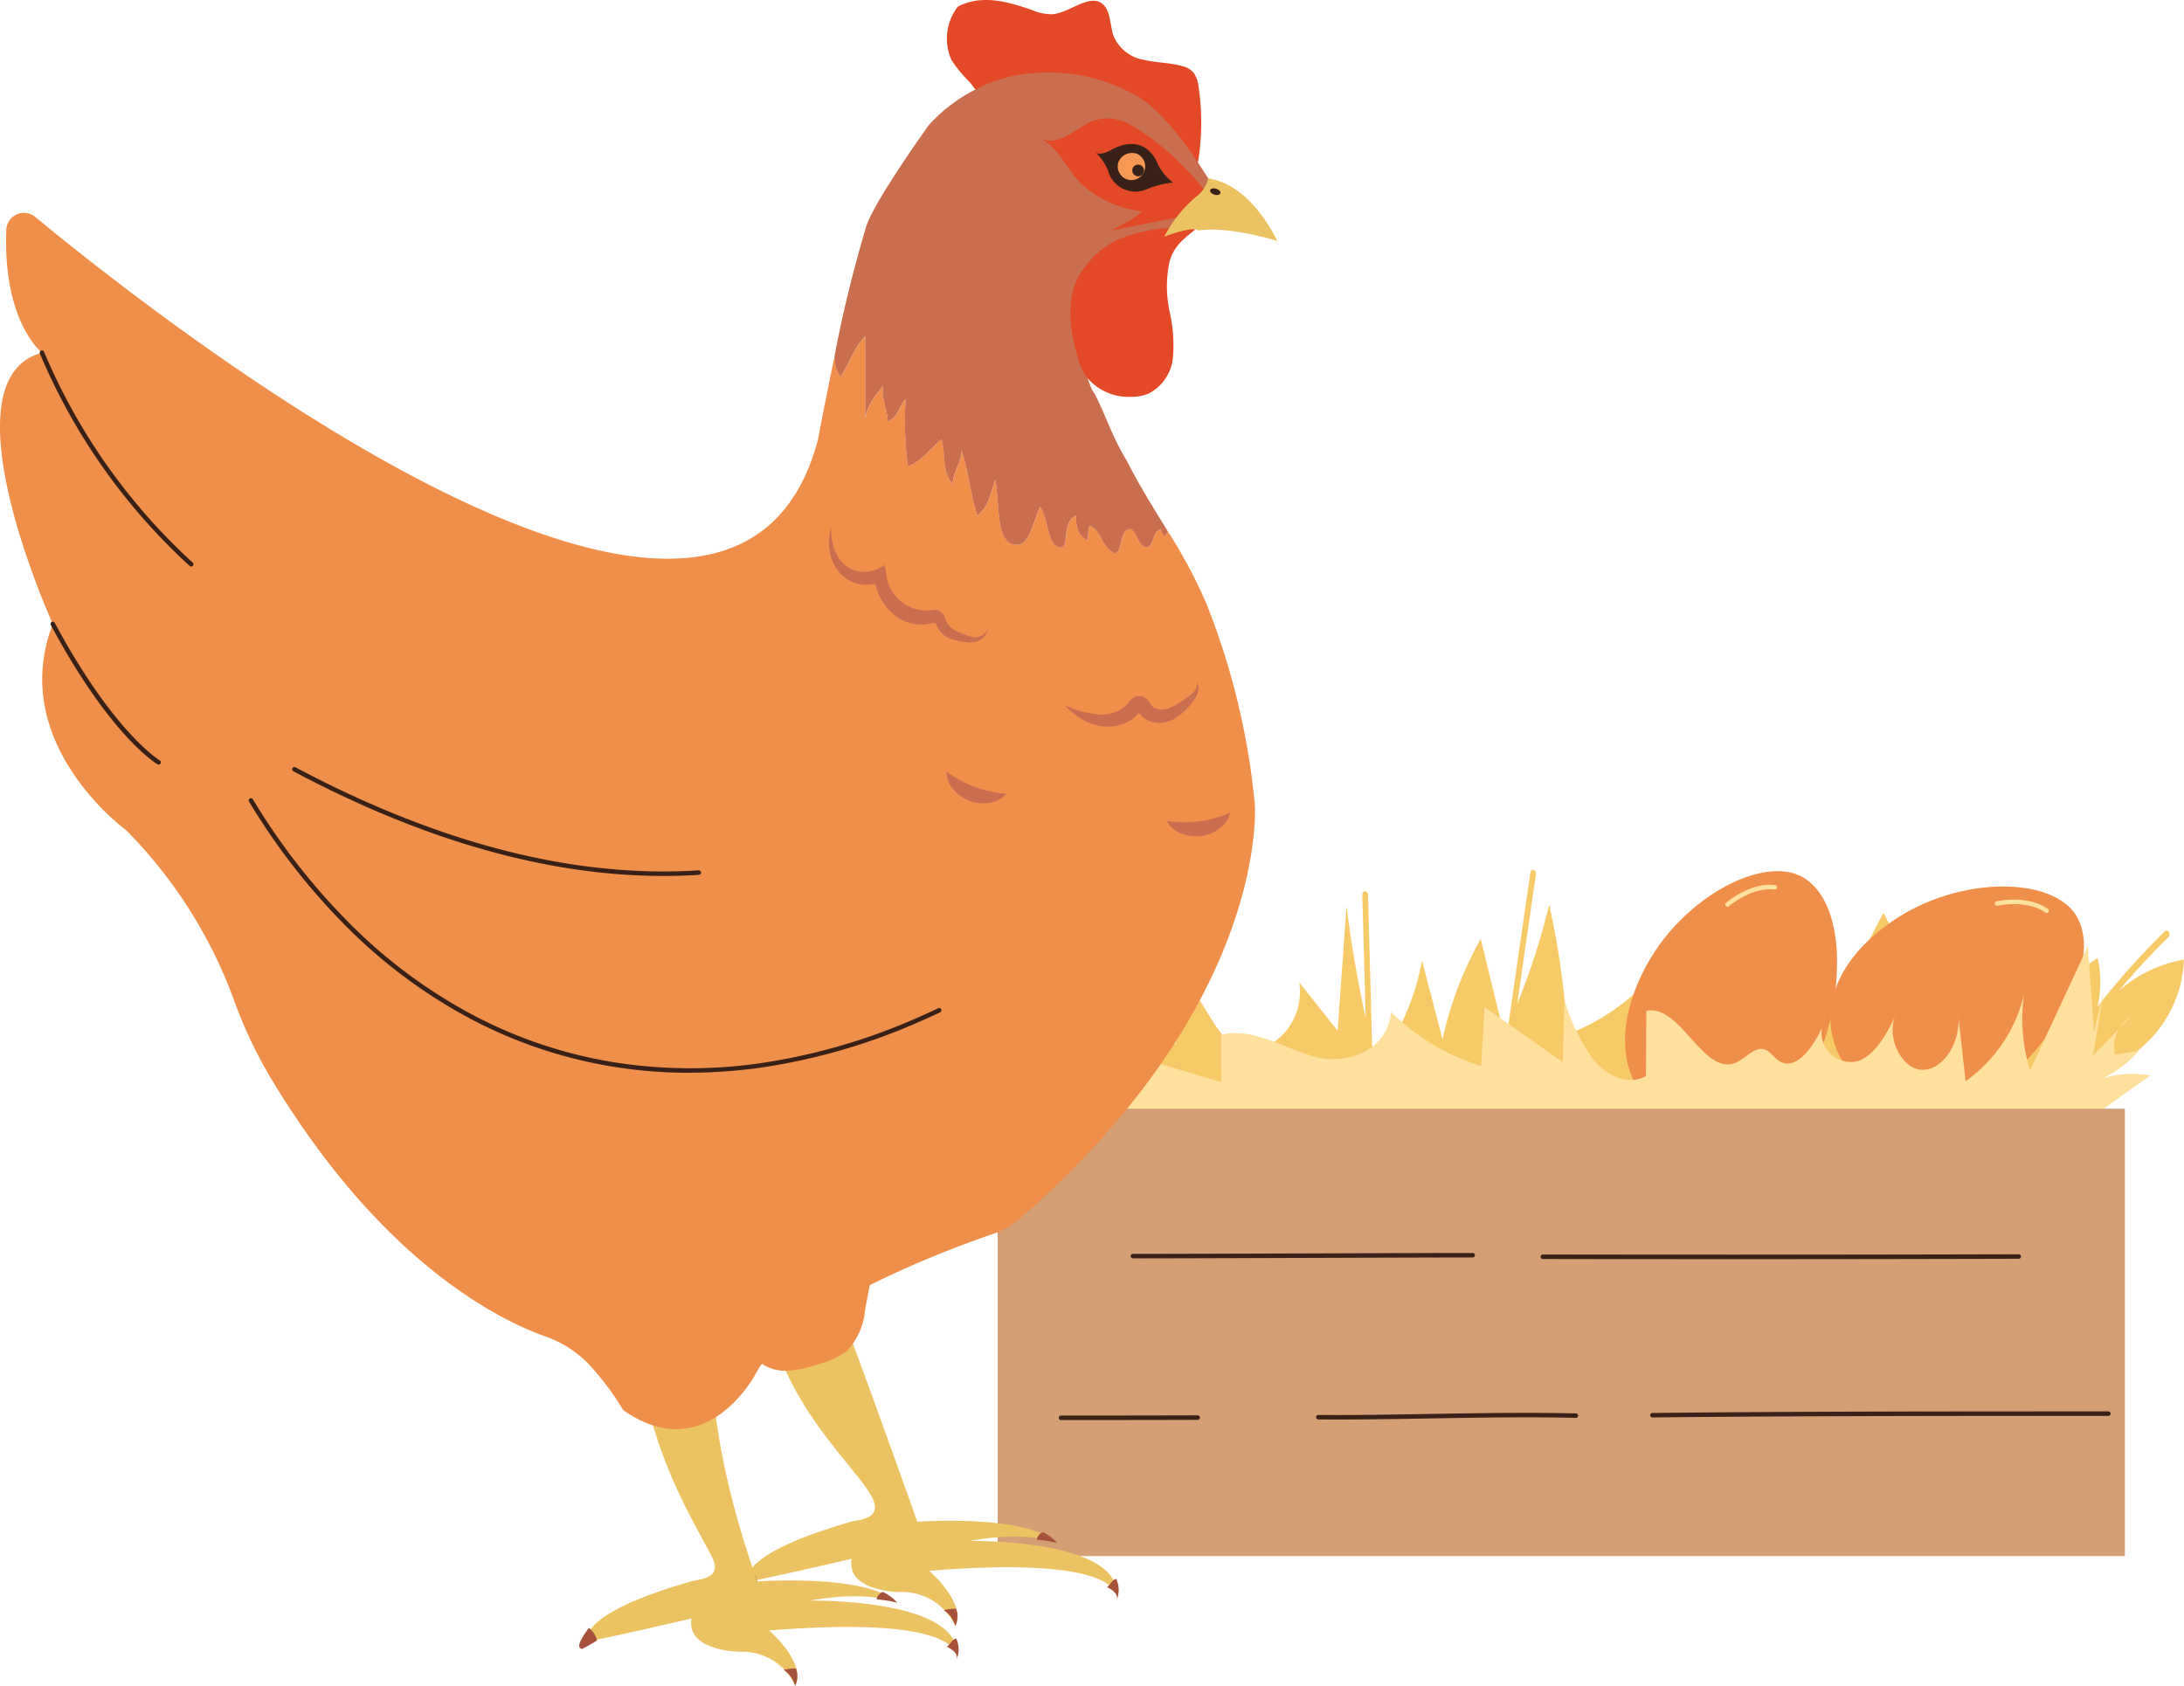 <svg id="Grupo_997211" data-name="Grupo 997211" xmlns="http://www.w3.org/2000/svg" xmlns:xlink="http://www.w3.org/1999/xlink" width="214.522" height="165.593" viewBox="0 0 214.522 165.593">
  <defs>
    <clipPath id="clip-path">
      <rect id="Rectángulo_349641" data-name="Rectángulo 349641" width="214.522" height="165.593" fill="none"/>
    </clipPath>
  </defs>
  <g id="Grupo_997210" data-name="Grupo 997210" clip-path="url(#clip-path)">
    <path id="Trazado_730816" data-name="Trazado 730816" d="M451.169,421.257a13.388,13.388,0,0,1-1.779-3.744,16.145,16.145,0,0,1,1.779,3.744" transform="translate(-345.189 -320.704)" fill="#f7ca68"/>
    <path id="Trazado_730817" data-name="Trazado 730817" d="M394.785,383.424c.048-.188.206-.281.351-.21a118.586,118.586,0,0,1,11.557,6.755l1.429.907.171.054c-3.52-2.482-7-6.514-10.211-9.327l11.89,5.249a17.8,17.8,0,0,0-.757-3.278,9.528,9.528,0,0,0,5.767,4.174q-.214-3.618-.427-7.236l4.133,5.066a22.389,22.389,0,0,0-.118-6.488c2.282.545,3.27,4.191,5.156,6.029,2.979,2.9,7.84-.917,7.123-5.6l3.773,4.742q.438-6.125.876-12.25c.455,3.7,1.087,7.373,1.882,10.995l-.332-12.085c-.005-.2.114-.361.269-.358a.348.348,0,0,1,.289.368l.407,14.812q.218.893.45,1.781a24.127,24.127,0,0,0,4.45-10.138l2.018,7.712a35.241,35.241,0,0,1,3.751-9.844l2.273,9.316c.156-.329.3-.662.455-1l2.142-14.842c.028-.2.173-.314.325-.269a.394.394,0,0,1,.223.437L452.268,381.6a66.894,66.894,0,0,0,3.135-9.715,79.854,79.854,0,0,1,1.784,12.74,20.855,20.855,0,0,0,10.723-9.107l1.1,7.938a24.613,24.613,0,0,0,5.348-9.143,36.77,36.77,0,0,0,7.006,11.566l6.872-13.2a33.6,33.6,0,0,1,3.3,9.269,14.47,14.47,0,0,0,3.347-7.773l2.978,7.752c.244.635.539,1.331,1.052,1.564a.888.888,0,0,0,.4.078,50.3,50.3,0,0,1,6.192-6.661.244.244,0,0,1,.391.089.432.432,0,0,1-.049.505,59.614,59.614,0,0,0-5.264,5.479l8.7-5.868a11.305,11.305,0,0,1-.006,4.779,72.624,72.624,0,0,1,6.611-7.4.244.244,0,0,1,.392.085.433.433,0,0,1-.046.506,67.163,67.163,0,0,0-4.853,5.24,13.058,13.058,0,0,1,6.371-3.04,12,12,0,0,1-5.013,9.3c-2.534,1.784-5.456,2.454-8.344,3.041l-.56.806a.245.245,0,0,1-.178.112.253.253,0,0,1-.215-.1.446.446,0,0,1-.029-.513l.086-.124c-18.3,3.692-36.746,7.359-55.425,6.344-8.911-.484-17.8-2.048-26.71-2.676-1.625-.115-3.251-.061-4.854-.1.451.118.906.226,1.361.333-1.184.013-2.366-.291-3.549-.218-1.292-.368-2.577-.75-3.845-1.146q.56.346,1.125.688c-.636-.138-1.272-.269-1.908-.384q-.876-.546-1.743-1.1a93.227,93.227,0,0,0-11.132-2.942.375.375,0,0,1-.253-.41c.014-.2.149-.338.3-.309a79.777,79.777,0,0,1,8.828,2.228,110.624,110.624,0,0,0-10.738-6.238.417.417,0,0,1-.179-.468" transform="translate(-303.235 -283.021)" fill="#f7ca68"/>
    <path id="Trazado_730818" data-name="Trazado 730818" d="M707.526,386.953a24.493,24.493,0,0,0,1.681-9.994c0-.02,0-.039,0-.059-.012-.2-.028-.4-.046-.592,0-.029-.006-.057-.009-.086q-.028-.28-.065-.553l-.013-.094q-.038-.27-.086-.534c-.005-.029-.01-.058-.015-.087q-.051-.275-.112-.541l-.012-.055a10.886,10.886,0,0,0-.523-1.666c-.007-.018-.016-.035-.023-.052q-.092-.22-.193-.43c-.02-.042-.042-.083-.064-.125-.057-.112-.115-.223-.175-.33-.028-.05-.058-.1-.087-.148-.057-.095-.115-.188-.175-.278-.034-.052-.07-.1-.105-.152-.059-.084-.12-.165-.182-.244-.039-.049-.078-.1-.119-.147-.063-.075-.128-.147-.194-.218-.042-.046-.085-.092-.128-.135-.069-.069-.141-.134-.213-.2-.044-.039-.087-.08-.132-.117-.08-.067-.164-.129-.249-.19-.04-.029-.079-.061-.12-.089a4.5,4.5,0,0,0-.393-.24c-.1-.052-.2-.1-.3-.142s-.182-.075-.275-.108h0c-4.009-1.437-11.231,2.577-14.7,8.99a18.421,18.421,0,0,0-1.689,4.23h0c-.062.247-.115.492-.163.734-.01.053-.019.105-.029.158q-.055.294-.095.584c-.007.049-.014.1-.02.146-.03.236-.054.469-.07.7,0,.018,0,.035,0,.052-.013.209-.02.416-.022.621,0,.053,0,.107,0,.16,0,.193.007.384.018.572,0,.029,0,.058,0,.086q.022.325.065.641c.005.039.012.078.018.118q.038.258.089.51c.01.048.019.1.03.143a8.677,8.677,0,0,0,.343,1.167c.017.044.034.088.051.132q.09.229.192.45c.017.036.032.073.05.109.086.179.178.354.276.526.013.023.027.044.04.067q.13.222.274.434l.084.121c.1.143.205.284.315.421l.04.051c.126.153.258.3.395.446.03.031.06.061.091.092q.169.173.35.338l.106.1c.152.134.309.265.473.39a9.414,9.414,0,0,0,1.248.8c5.041,2.724,11.782.642,14.564-6.485" transform="translate(-528.787 -283.483)" fill="#f08f4a"/>
    <path id="Trazado_730819" data-name="Trazado 730819" d="M731.066,376.968a.221.221,0,0,1-.145-.387c.1-.083,2.364-2.03,4.8-1.745a.221.221,0,1,1-.051.438c-2.238-.259-4.435,1.621-4.457,1.64a.221.221,0,0,1-.145.054" transform="translate(-561.383 -287.9)" fill="#ffe09c"/>
    <path id="Trazado_730820" data-name="Trazado 730820" d="M792.786,394.395a24.49,24.49,0,0,0,6.245-7.981l.025-.053q.127-.272.242-.543l.033-.079q.109-.26.207-.518l.033-.088q.1-.257.18-.511l.028-.083q.086-.265.16-.528l.016-.054a10.873,10.873,0,0,0,.336-1.714c0-.019,0-.038,0-.057.016-.158.029-.315.036-.47,0-.047,0-.094,0-.141,0-.125.006-.25,0-.373,0-.058,0-.115-.007-.172,0-.11-.011-.22-.021-.328-.006-.062-.013-.123-.02-.184q-.018-.152-.044-.3c-.01-.062-.022-.125-.034-.186-.019-.1-.042-.191-.067-.285-.016-.06-.031-.121-.048-.18-.028-.094-.06-.185-.093-.277-.02-.056-.038-.112-.06-.167-.039-.1-.083-.192-.128-.285-.022-.045-.04-.091-.063-.135a4.551,4.551,0,0,0-.231-.4c-.06-.092-.125-.18-.194-.267s-.124-.152-.191-.226h0c-2.838-3.176-11.1-3.093-17.206.89a18.419,18.419,0,0,0-3.5,2.912h0c-.173.187-.336.377-.494.567l-.1.125q-.188.233-.362.468c-.029.039-.059.079-.087.118-.139.193-.271.386-.395.581l-.027.045c-.112.178-.216.356-.316.535l-.076.14q-.137.255-.257.512c-.012.026-.026.051-.037.077q-.136.3-.249.594c-.014.038-.027.075-.041.113q-.09.245-.165.491c-.014.047-.029.093-.042.14a8.684,8.684,0,0,0-.255,1.189c-.007.047-.012.094-.018.141q-.03.244-.046.487c0,.04-.006.079-.008.119-.01.2-.013.4-.009.594,0,.026,0,.052,0,.078.006.171.017.342.034.512q.007.073.016.147c.02.174.045.347.077.52,0,.021.007.043.01.064.037.195.083.388.134.581.011.042.024.083.035.125q.066.233.146.464c.016.045.031.091.047.136.07.191.145.381.229.569h0a9.46,9.46,0,0,0,.713,1.3c3.13,4.8,10.049,6.185,15.894,1.248" transform="translate(-595.641 -288.478)" fill="#f08f4a"/>
    <path id="Trazado_730821" data-name="Trazado 730821" d="M850.139,382.422a.219.219,0,0,1-.127-.04c-1.845-1.3-4.671-.691-4.7-.684a.221.221,0,0,1-.1-.431c.123-.027,3.046-.655,5.049.755a.221.221,0,0,1-.127.4" transform="translate(-649.102 -292.737)" fill="#ffe09c"/>
    <path id="Trazado_730822" data-name="Trazado 730822" d="M526.7,413.529a9.943,9.943,0,0,0-4.859.321,10.154,10.154,0,0,0,3.719-2.766l-2.344.4a3.461,3.461,0,0,1,1.488-3.7l-3.653,3.8,1.1-6.543-1,4.224q-.3-4.223-.6-8.446l-5.682,12.224a17.7,17.7,0,0,1-.593-7.494,14.482,14.482,0,0,1-5.734,8.536l-.716-6.449c.249,2.614-1.478,5.4-3.581,5.327s-3.685-3.548-2.424-5.655c-.935,1.953-2.01,4.051-3.737,4.768a2.869,2.869,0,0,1-3.651-3.241c-.919,2-2.625,4.329-4.251,3.236-.476-.32-.835-.905-1.354-1.095-.993-.362-1.867.86-2.845,1.281-3.2,1.38-5.467-5.834-8.8-5.071q-.019,3.2-.038,6.391c-1.7.947-3.759.058-5.107-1.541a19.038,19.038,0,0,1-2.892-5.9q-.086,3.039-.172,6.078l-7.669-5.4q-.179,2.887-.358,5.775a21.58,21.58,0,0,1-8.832-5.3c-.37,3.9-4.492,5.232-7.553,4.38s-6.078-2.912-9.151-2.135l.007,4.631-11.7-3.46,1.835,3.9L410.8,409.827c-.44,1.945.7,3.907,1.989,5.126s2.829,2.115,3.772,3.755c.66,1.148,1,2.623,1.9,3.48a4.4,4.4,0,0,0,2.771.958,490.359,490.359,0,0,0,54.578,2.3q13.656-.185,27.3-1.132c4.026-.279,7.626-.195,11.226-2.3,4.223-2.473,8.271-5.687,12.366-8.486" transform="translate(-315.472 -307.88)" fill="#ffe09c"/>
    <rect id="Rectángulo_349640" data-name="Rectángulo 349640" width="110.722" height="43.937" transform="translate(97.992 108.908)" fill="#d49f74"/>
    <path id="Trazado_730823" data-name="Trazado 730823" d="M449.816,600.041H448.8a.221.221,0,1,1,0-.441c4.282,0,8.666,0,13.405-.017h0a.221.221,0,0,1,0,.442c-4.366.012-8.432.017-12.392.017" transform="translate(-344.568 -460.556)" fill="#382118"/>
    <path id="Trazado_730824" data-name="Trazado 730824" d="M559.569,599.175q-.951,0-1.9-.007a.221.221,0,0,1,0-.441h0c3.746.029,7.508-.036,11.146-.1,4.626-.08,9.409-.162,14.171-.051a.221.221,0,0,1,.215.226.223.223,0,0,1-.226.216c-4.752-.111-9.531-.029-14.152.051-3.026.052-6.137.106-9.255.106" transform="translate(-428.192 -459.742)" fill="#382118"/>
    <path id="Trazado_730825" data-name="Trazado 730825" d="M699.214,598.493a.221.221,0,0,1,0-.441c14.914-.155,30.1-.155,44.79-.155a.221.221,0,0,1,0,.442c-14.687,0-29.874,0-44.785.155Z" transform="translate(-536.916 -459.262)" fill="#382118"/>
    <path id="Trazado_730826" data-name="Trazado 730826" d="M479.886,531.321h-.752a.221.221,0,0,1,0-.441h0c2.195,0,9.882-.02,17.317-.046,7.19-.025,13.98-.048,16.053-.044a.221.221,0,1,1,0,.441h0c-2.071,0-8.861.019-16.05.044-6.743.023-13.694.047-16.568.047" transform="translate(-367.867 -407.714)" fill="#382118"/>
    <path id="Trazado_730827" data-name="Trazado 730827" d="M672.016,531.818c-6.072,0-12.437,0-19.222-.015a.221.221,0,0,1,0-.441h0c17.7.026,32.561.018,46.752-.025h0a.221.221,0,0,1,0,.442c-8.753.026-17.76.04-27.531.04" transform="translate(-501.26 -408.135)" fill="#382118"/>
    <path id="Trazado_730828" data-name="Trazado 730828" d="M317.806,549.658c.791,9.846,8.874,16.571,10.413,19.649,1.066,2.132-1.272,2.147-2.077,2.378-11.123,3.2-10.054,5.619-10.363,5.879-.324.273,10.427-2.243,10.427-2.243-.558,3.256,4.749,3.269,4.749,3.269a5.715,5.715,0,0,1,5.427,3.348c1.1-2.312-2.567-5.436-2.567-5.436,19.981-1.6,18.419,2.878,18.419,2.878,1.034-6.076-14.422-5.81-14.422-5.81,5.863-1.066,8.586.2,8.586.2-2.99-2.866-13.742-2.086-13.742-2.086-4.86-13.665-7.668-21.121-7.668-21.121Z" transform="translate(-242.553 -422.208)" fill="#ecc362"/>
    <path id="Trazado_730829" data-name="Trazado 730829" d="M313.351,666.445a14.9,14.9,0,0,0,1.555-.874,2.172,2.172,0,0,0-.8-1.23c-1.731,2.3-.535,1.92-.753,2.1" transform="translate(-240.539 -510.299)" fill="#a6513c"/>
    <path id="Trazado_730830" data-name="Trazado 730830" d="M400.912,683.213A2.2,2.2,0,0,0,401,681.5a5,5,0,0,0-1.214.139,2.667,2.667,0,0,1,1.131,1.57" transform="translate(-307.083 -523.482)" fill="#a6513c"/>
    <path id="Trazado_730831" data-name="Trazado 730831" d="M473.028,677.831v0" transform="translate(-363.346 -520.661)" fill="#a6513c"/>
    <path id="Trazado_730832" data-name="Trazado 730832" d="M469.889,670.954a2.616,2.616,0,0,0-.033-2.076c-.417.049-.619.614-.916.805,1.246.588.971,1.225.949,1.271" transform="translate(-360.206 -513.784)" fill="#a6513c"/>
    <path id="Trazado_730833" data-name="Trazado 730833" d="M439.186,649.817c0,.006,0,.011,0,.016a11.144,11.144,0,0,1,2.009.315,4.284,4.284,0,0,0-1.4-1.058.927.927,0,0,0-.608.727" transform="translate(-337.351 -498.585)" fill="#a6513c"/>
    <path id="Trazado_730834" data-name="Trazado 730834" d="M253.2,571.494c.791,9.846,5.676,17.37,7.216,20.448,1.066,2.132-1.272,2.147-2.077,2.378-11.123,3.2-10.054,5.619-10.363,5.879-.324.273,10.427-2.243,10.427-2.243-.558,3.256,4.749,3.269,4.749,3.269a5.715,5.715,0,0,1,5.427,3.348c1.1-2.312-2.567-5.436-2.567-5.436,19.981-1.6,18.419,2.878,18.419,2.878,1.034-6.076-14.422-5.809-14.422-5.809,5.863-1.066,8.586.2,8.586.2-2.99-2.865-13.742-2.086-13.742-2.086-4.86-13.664-4.471-21.92-4.471-21.92Z" transform="translate(-190.469 -438.981)" fill="#ecc362"/>
    <path id="Trazado_730835" data-name="Trazado 730835" d="M245.544,691.73a14.891,14.891,0,0,0,1.555-.874,2.171,2.171,0,0,0-.8-1.23c-1.731,2.3-.535,1.92-.753,2.1" transform="translate(-188.454 -529.721)" fill="#a6513c"/>
    <path id="Trazado_730836" data-name="Trazado 730836" d="M333.1,708.5a2.2,2.2,0,0,0,.083-1.709,5,5,0,0,0-1.214.139,2.667,2.667,0,0,1,1.131,1.57" transform="translate(-254.999 -542.904)" fill="#a6513c"/>
    <path id="Trazado_730837" data-name="Trazado 730837" d="M405.222,703.115v0" transform="translate(-311.262 -540.083)" fill="#a6513c"/>
    <path id="Trazado_730838" data-name="Trazado 730838" d="M402.082,696.238a2.616,2.616,0,0,0-.033-2.076c-.417.049-.619.615-.916.805,1.246.588.971,1.225.949,1.271" transform="translate(-308.122 -533.206)" fill="#a6513c"/>
    <path id="Trazado_730839" data-name="Trazado 730839" d="M371.379,675.1c0,.006,0,.011,0,.016a11.144,11.144,0,0,1,2.009.315,4.286,4.286,0,0,0-1.4-1.058.927.927,0,0,0-.608.727" transform="translate(-285.267 -518.006)" fill="#a6513c"/>
    <path id="Trazado_730840" data-name="Trazado 730840" d="M123.252,148.286a71.353,71.353,0,0,0-4.808-19.853,51.772,51.772,0,0,0-3.709-6.938,2.145,2.145,0,0,0-.234.407c0,.22-.44-.22-.44-.661-.881.22-.661,1.541-1.321,1.762-.881.22-1.1-1.762-1.762-1.762-1.1,0-.661,3.083-1.762,2.2-.881-.44-1.1-1.982-1.982-2.422-.441-.441-.22.881-.441,1.321-.881-.441-1.1-1.321-1.1-2.422-1.541.661-.44,3.523-1.762,3.083-1.1-.44-.881-2.642-1.762-3.964-.661,1.541-1.1,3.743-2.2,3.743-2.2.22-1.762-4.184-2.2-6.386-.441,1.321-.661,2.642-1.762,3.523-.661-1.982-.881-4.4-1.541-6.386,0,1.1-.881,2.2-.881,3.3-1.1-1.321-.661-2.863-1.1-4.4-1.1.881-1.982,2.2-3.3,2.643a33.175,33.175,0,0,1-.22-6.606c-.661.661-.661,1.762-1.762,2.2,0-1.1-.661-2.2-.44-3.523-.881,1.1-1.762,2.2-1.762,3.523V102.3c-1.1,1.1-1.541,2.642-2.422,3.964a3.364,3.364,0,0,1-.561-2.2c-.95,4.525-1.674,8.379-1.674,8.379-8.5,32.349-64.285-11.459-76.886-21.861A1.731,1.731,0,0,0,.621,91.85c-.354,9.069,3.5,12.067,3.5,12.067-9.86,2.665,1.066,26.648,1.066,26.648-4.53,11.725,7.195,20.253,7.195,20.253A46.215,46.215,0,0,1,22.957,167.44a44.2,44.2,0,0,0,3.635,7.716c10.864,18.089,22.4,23.773,27.023,25.411a10.924,10.924,0,0,1,4.549,3.067,27.144,27.144,0,0,1,3.047,4.148c8.147,5.725,12.992-3.523,12.992-3.523a8.551,8.551,0,0,1,.631-1.022,4.19,4.19,0,0,0,2.415.685,11.061,11.061,0,0,0,3.219-.676,7.528,7.528,0,0,0,2.751-1.3,6.8,6.8,0,0,0,1.764-4.065l.444-2.372a102.8,102.8,0,0,1,12.05-5.009,8.482,8.482,0,0,0,2.823-1.63c24.486-21.4,22.952-40.58,22.952-40.58" transform="translate(0 -69.274)" fill="#f08f4a"/>
    <path id="Trazado_730841" data-name="Trazado 730841" d="M403.313,8.047a12.554,12.554,0,0,1-1.773-2.156,5.108,5.108,0,0,1,.635-5.249c2.4-1.234,5.007-.454,7.354.37a4.587,4.587,0,0,0,2,.381c1.716-.185,3.678-2.134,4.933-.929.721.693.642,2.038,1,3.06a3.911,3.911,0,0,0,2.967,2.353c1.246.293,2.566.266,3.794.622a2.075,2.075,0,0,1,1.112.653,3.122,3.122,0,0,1,.486,1.45,23.72,23.72,0,0,1-.23,8.2c-3.4,1.01-6.687-.551-9.832-1.778-2.736-1.068-5.842-1.351-8.51-2.491-2.406-1.028-2.152-2.371-3.941-4.487" transform="translate(-308.081 0)" fill="#e34927"/>
    <path id="Trazado_730842" data-name="Trazado 730842" d="M354.231,60.524c.881-1.321,1.321-2.863,2.422-3.964v8.368c0-1.321.881-2.422,1.762-3.523-.22,1.321.44,2.422.44,3.523,1.1-.44,1.1-1.541,1.762-2.2a33.175,33.175,0,0,0,.22,6.606c1.321-.44,2.2-1.762,3.3-2.642.44,1.541,0,3.083,1.1,4.4,0-1.1.881-2.2.881-3.3.661,1.982.881,4.4,1.541,6.386,1.1-.881,1.321-2.2,1.762-3.523.44,2.2,0,6.606,2.2,6.386,1.1,0,1.541-2.2,2.2-3.744.881,1.321.661,3.523,1.762,3.964,1.321.441.22-2.422,1.762-3.083,0,1.1.22,1.982,1.1,2.422.22-.44,0-1.762.441-1.321.881.441,1.1,1.982,1.982,2.422,1.1.881.661-2.2,1.762-2.2.661,0,.881,1.982,1.762,1.762.661-.22.44-1.541,1.321-1.762,0,.44.44.881.44.661a2.15,2.15,0,0,1,.234-.407c-1.383-2.263-2.8-4.488-4.019-6.919-1.6-2.665-1.865-4-3.2-6.662-.533-.533-1.08-3.07-1.332-4a12.78,12.78,0,0,1-.267-6.129c.533-4.8,15.229-6.61,15.19-6.929-.021.194-4.946-9.518-9.311-12.079a17.5,17.5,0,0,0-12.482-2.006,15.978,15.978,0,0,0-8.053,4.758s-5.2,7.225-6.129,9.86a128.765,128.765,0,0,0-3.123,12.673,3.364,3.364,0,0,0,.561,2.2" transform="translate(-271.66 -23.53)" fill="#c96f4f"/>
    <path id="Trazado_730843" data-name="Trazado 730843" d="M458.6,59.135c-1.239-2.9-5.728-6.994-8.57-8.442a4.225,4.225,0,0,0-4.414.158c-1.216.714-2.558,1.851-4.073,1.366,1.743,1.038,2.487,3.081,3.911,4.448a10.828,10.828,0,0,0,5.8,2.607c-.082.469-2.578,1.651-2.98,1.9Z" transform="translate(-339.162 -38.519)" fill="#e34927"/>
    <path id="Trazado_730844" data-name="Trazado 730844" d="M463.934,61.773c.455.506,1.75-.293,1.75-.293,3.268-1.657,4.359,1.388,4.359,1.388a5.136,5.136,0,0,0,1.537,1.912,9.222,9.222,0,0,0-2.539.636,2.788,2.788,0,0,1-3.853-1.843,5.223,5.223,0,0,0-1.253-1.8" transform="translate(-356.361 -46.846)" fill="#382118"/>
    <path id="Trazado_730845" data-name="Trazado 730845" d="M475.377,64.917a1.349,1.349,0,1,1-1.828.886,1.443,1.443,0,0,1,1.828-.886" transform="translate(-363.714 -49.817)" fill="#f79854"/>
    <path id="Trazado_730846" data-name="Trazado 730846" d="M480.363,69.753a.573.573,0,1,1-.7.4.573.573,0,0,1,.7-.4" transform="translate(-368.424 -53.563)" fill="#382118"/>
    <path id="Trazado_730847" data-name="Trazado 730847" d="M463.982,289.174a1.026,1.026,0,0,1-.274.867,3.55,3.55,0,0,1-.706.612,8.887,8.887,0,0,1-1.611.98,2.271,2.271,0,0,1-.764.183,1.687,1.687,0,0,1-.694-.112.893.893,0,0,1-.432-.339,2.96,2.96,0,0,0-.371-.51,1.177,1.177,0,0,0-.542-.323,1.1,1.1,0,0,0-.725.061,1.69,1.69,0,0,0-.634.565,2.849,2.849,0,0,1-.254.291,2.6,2.6,0,0,1-.636.456,3.852,3.852,0,0,1-1.635.412,9.214,9.214,0,0,1-3.705-.951,7.151,7.151,0,0,0,1.589,1.341,5.282,5.282,0,0,0,2.049.75,4.4,4.4,0,0,0,2.285-.3,3.779,3.779,0,0,0,1.032-.656,4.11,4.11,0,0,0,.418-.457c.089-.129.183-.182.087-.123a.362.362,0,0,1-.234.017.257.257,0,0,1-.119-.061,3.36,3.36,0,0,1,.216.306,2.241,2.241,0,0,0,1.167.826,2.792,2.792,0,0,0,1.293.078,3.144,3.144,0,0,0,1.137-.442,6.7,6.7,0,0,0,1.568-1.471,3.486,3.486,0,0,0,.571-.934,1.533,1.533,0,0,0,.1-.554.888.888,0,0,0-.176-.507" transform="translate(-346.424 -222.123)" fill="#c96f4f"/>
    <path id="Trazado_730848" data-name="Trazado 730848" d="M366.767,233.169a1.321,1.321,0,0,1-1.386.835,2.847,2.847,0,0,1-.768-.2c-.258-.105-.527-.2-.771-.312a2.141,2.141,0,0,1-1.109-.936c-.049-.1-.095-.237-.162-.4a1.649,1.649,0,0,0-.344-.557.948.948,0,0,0-.7-.271,4.95,4.95,0,0,0-.5.058,4.024,4.024,0,0,1-4.265-3.653l-.109-.8-.638.326a3.1,3.1,0,0,1-1.68.329,2.851,2.851,0,0,1-1.579-.644,3.688,3.688,0,0,1-1.069-1.574,5.265,5.265,0,0,1-.293-2.186,5,5,0,0,0-.16,2.4,4.292,4.292,0,0,0,.972,2.11,3.481,3.481,0,0,0,1.891,1.1,3.683,3.683,0,0,0,2.253-.257l-.747-.477a5.425,5.425,0,0,0,1.864,3.681,4.168,4.168,0,0,0,3.623.938c.169-.034.291-.074.362-.08s.058-.011.09,0a.545.545,0,0,1,.152.2c.065.118.133.276.24.445a2.19,2.19,0,0,0,.768.74,3.564,3.564,0,0,0,.872.333c.292.07.569.128.859.168a3.321,3.321,0,0,0,.918.028,1.71,1.71,0,0,0,.909-.414,1.481,1.481,0,0,0,.509-.918" transform="translate(-269.731 -171.426)" fill="#c96f4f"/>
    <path id="Trazado_730849" data-name="Trazado 730849" d="M494.254,345.085a2.737,2.737,0,0,0,1.436,1.245,3.887,3.887,0,0,0,3.728-.48,2.725,2.725,0,0,0,1.071-1.571,13.509,13.509,0,0,1-1.6.558,10.9,10.9,0,0,1-1.462.294,10.589,10.589,0,0,1-1.489.089,13.158,13.158,0,0,1-1.686-.135" transform="translate(-379.651 -264.45)" fill="#c96f4f"/>
    <path id="Trazado_730850" data-name="Trazado 730850" d="M400.883,326.785a2.736,2.736,0,0,0,.688,1.772,3.889,3.889,0,0,0,3.52,1.318,2.726,2.726,0,0,0,1.681-.889,13.509,13.509,0,0,1-1.673-.253,10.906,10.906,0,0,1-1.43-.423,10.587,10.587,0,0,1-1.358-.617,13.151,13.151,0,0,1-1.427-.908" transform="translate(-307.929 -251.013)" fill="#c96f4f"/>
    <path id="Trazado_730851" data-name="Trazado 730851" d="M463.155,99.537a11.776,11.776,0,0,0,.033,5.025,14.571,14.571,0,0,1,.3,4.42,4.449,4.449,0,0,1-2.388,3.524,4.5,4.5,0,0,1-1.761.317,5.274,5.274,0,0,1-4.433-2.088,7.094,7.094,0,0,1-.847-2.068c-.656-2.365-1.014-4.963-.054-7.222a8.549,8.549,0,0,1,5.229-4.493,14.016,14.016,0,0,1,3.363-.662c.8-.065,2.384-.365,3.078.1-1.122.917-2.092,1.621-2.517,3.146" transform="translate(-348.279 -73.844)" fill="#e34927"/>
    <path id="Trazado_730852" data-name="Trazado 730852" d="M497.531,75.581c4.31.622,6.775,6.143,6.775,6.143-5.281-1.567-7.741-1.025-7.741-1.025-.567-.483-3.352.606-3.352.606a12.7,12.7,0,0,1,3.067-3.879,3.137,3.137,0,0,0,1.252-1.845" transform="translate(-378.85 -58.056)" fill="#ecc362"/>
    <path id="Trazado_730853" data-name="Trazado 730853" d="M512.608,79.961c-.048.162.138.36.416.443s.542.018.59-.144-.138-.36-.416-.443-.542-.018-.59.144" transform="translate(-393.743 -61.282)" fill="#382118"/>
    <path id="Trazado_730854" data-name="Trazado 730854" d="M31.7,169.68a.222.222,0,0,1-.14-.05,59.607,59.607,0,0,1-14.719-20.869.221.221,0,0,1,.406-.175,59.143,59.143,0,0,0,14.594,20.7.221.221,0,0,1-.14.392" transform="translate(-12.923 -114.031)" fill="#382118"/>
    <path id="Trazado_730855" data-name="Trazado 730855" d="M32.035,277.414a.22.22,0,0,1-.112-.03c-.187-.11-4.65-2.821-10.475-13.676a.221.221,0,1,1,.389-.209C27.6,274.245,32.1,276.976,32.147,277a.221.221,0,0,1-.112.411" transform="translate(-16.454 -202.311)" fill="#382118"/>
    <path id="Trazado_730856" data-name="Trazado 730856" d="M148.611,365.068a46.744,46.744,0,0,1-7.686-.629,45.587,45.587,0,0,1-13.62-4.572,51,51,0,0,1-11.966-8.749,64.476,64.476,0,0,1-9.988-12.7.221.221,0,0,1,.377-.229,64.034,64.034,0,0,0,9.919,12.613,50.555,50.555,0,0,0,11.862,8.674A45.147,45.147,0,0,0,141,364a47.927,47.927,0,0,0,14.627.121,59.746,59.746,0,0,0,15.452-4.49c.654-.286,1.317-.588,1.971-.9a.221.221,0,1,1,.189.4c-.658.312-1.325.615-1.983.9a60.193,60.193,0,0,1-15.566,4.522,50.34,50.34,0,0,1-7.076.506" transform="translate(-80.898 -259.692)" fill="#382118"/>
    <path id="Trazado_730857" data-name="Trazado 730857" d="M160.273,335.651c-11.3,0-23.5-3.45-36.343-10.28a.221.221,0,1,1,.207-.39c14.1,7.5,27.416,10.9,39.592,10.118a.224.224,0,0,1,.235.206.221.221,0,0,1-.206.235q-1.726.111-3.484.111" transform="translate(-95.104 -249.607)" fill="#382118"/>
  </g>
</svg>
